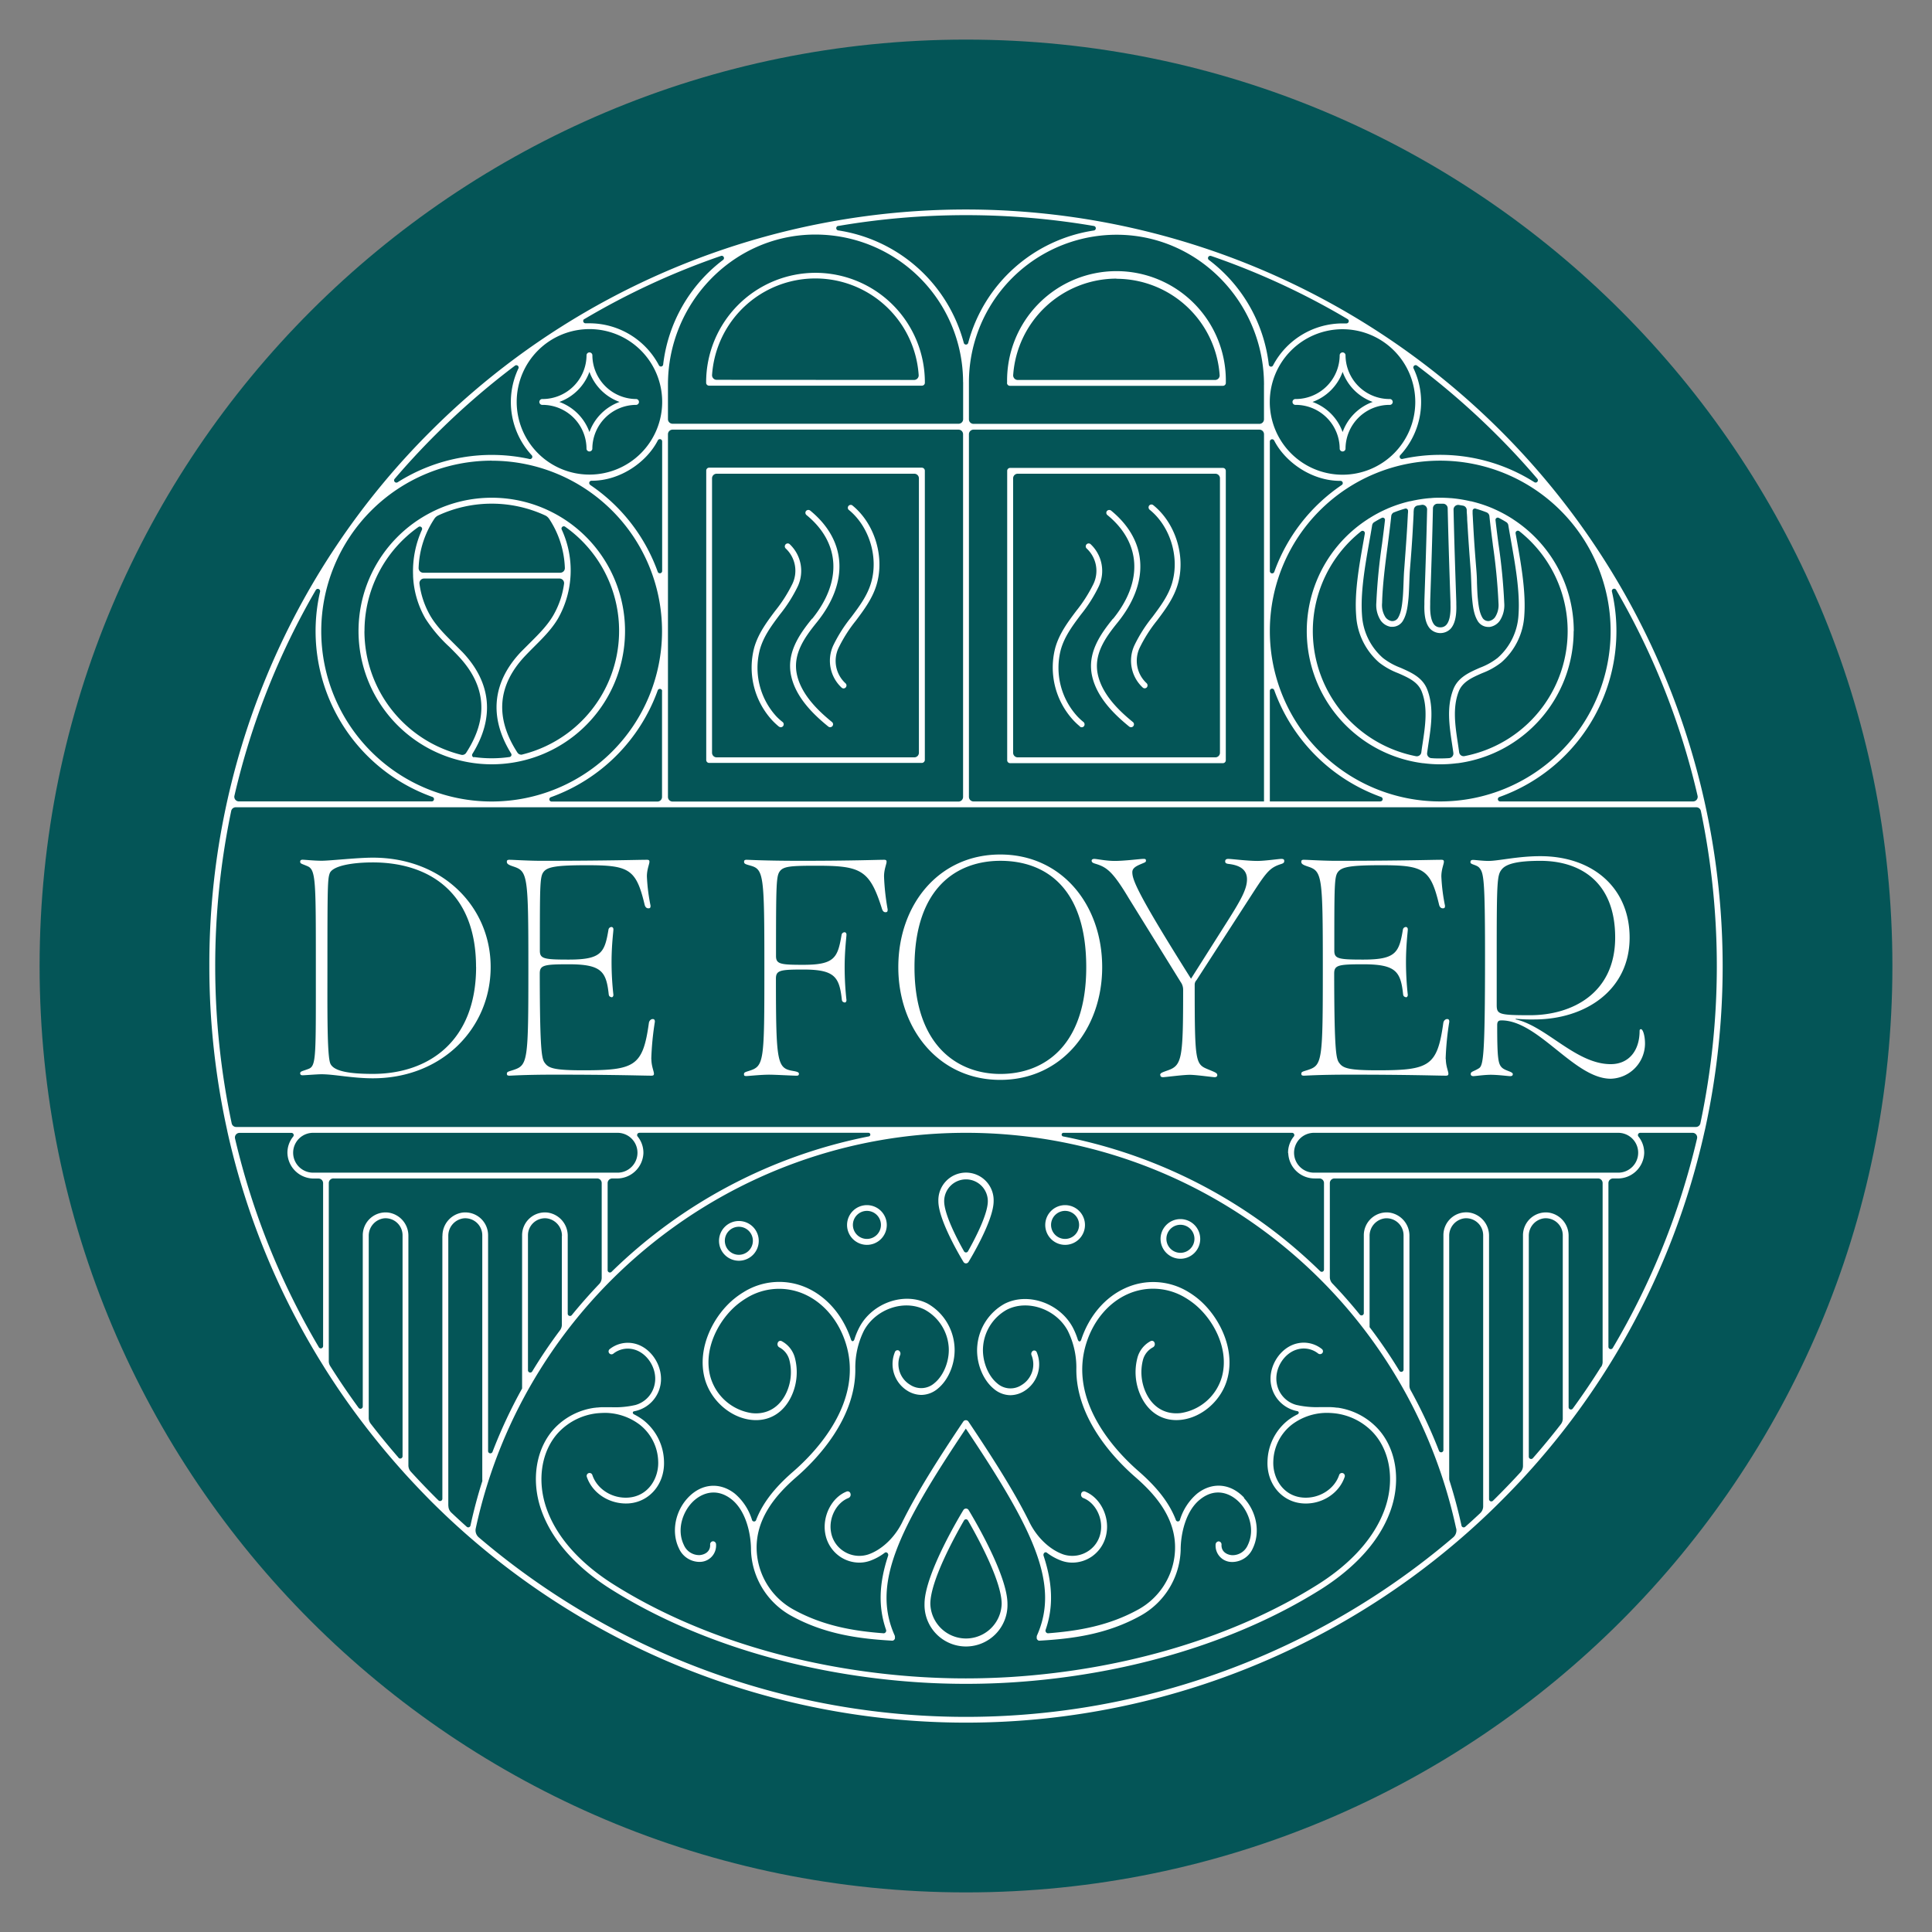 <svg id="Laag_1" data-name="Laag 1" xmlns="http://www.w3.org/2000/svg" viewBox="0 0 625.45 625.45"><rect x="0" y="0" width="625.45" height="625.45" fill="#808080" stroke="none"/><defs><style>.cls-1{fill:#045557;}.cls-2{fill:#fff;}</style></defs><path class="cls-1" d="M612.63,312.72c0,165.64-134.27,299.91-299.91,299.91S12.82,478.36,12.82,312.72s134.27-299.9,299.9-299.9,299.91,134.27,299.91,299.9"/><path class="cls-2" d="M158.84,313.08c0,19.67-15.63,36-38.13,36-6.6,0-12.53-1.31-16.59-1.31-1.58,0-5.38.33-6.16.33-.55,0-.77-.22-.78-.64,0-.68.72-.66,2.76-1.45,2.48-1,2.31-4,2.31-33.41,0-27.25,0-31-2.65-32.16-1.89-.83-2.41-.8-2.42-1.47,0-.43.23-.65.78-.65.78,0,3.66.33,6.16.33,2.74,0,11.42-1,16.59-1,22.5,0,38.13,15.82,38.13,35.38m-4.73,0c0-24.39-15.53-33.84-33.4-33.84-6.75,0-13.16,1.12-14,3.61-.64,1.87-.71,4.33-.71,29.79,0,13.85-.15,29.18.94,31.71s6.26,3.35,13.79,3.35c17.87,0,33.4-10.44,33.4-34.62m56.71,29.78A94.52,94.52,0,0,1,212,330.78c0-.66-.23-.88-.71-.88s-1.12.44-1.23,1.31c-1.95,14-4.56,15.28-21.26,15.28-9.23,0-11.16-.66-12.37-2.31-1-1.29-1.66-3-1.69-29.06l0,.05c0-2.72,1.33-3,9.39-3,10.55,0,12.13,2.3,12.93,9.67.08.76.45.87.92,1,.24.06.6-.22.6-.77a95.79,95.79,0,0,1-.6-10.54c0-5.72.6-9.89.6-10.66,0-.55-.35-.77-.6-.77a1,1,0,0,0-1,.88c-1.24,7.4-2.27,9.67-12.82,9.67-7.95,0-9.39-.24-9.39-2.86l0,.06c0-21.72,0-24.13,1.26-25.66s4-2.09,14-2.09c13.57,0,15.9,1.18,18.65,12.75.19.78.6,1.2,1.21,1.2s.71-.22.71-.87a59.77,59.77,0,0,1-1.18-9.45c0-2.29.82-4,.82-4.73,0-.44-.12-.66-.83-.66-3,0-12.53.33-34.28.33-4.2,0-9-.33-10.2-.33-.72,0-.85.22-.85.66,0,.66.54,1,2.19,1.54,4.55,1.53,4.78,2.86,4.78,32.74,0,30.22-.17,31.54-4.78,33.08-1.53.51-2.18.55-2.18,1.21,0,.44.13.66.85.66s4.74-.33,14.71-.33c19.8,0,28.5.33,31.21.33.71,0,.84-.22.84-.66,0-.74-.83-2.44-.83-4.73m76.49-48.46a74.71,74.71,0,0,1-1.17-10.65c0-2.29.82-4,.82-4.73,0-.44-.13-.66-.82-.66-2.35,0-9.91.33-27.07.33-11.74,0-16.51-.33-17.43-.33-.63,0-.81.22-.81.66,0,.66.49.78,2,1.21,4.37,1.22,4.57,2.86,4.57,33.07,0,30.66-.06,31.87-5,33.41-1,.33-1.6.44-1.6,1s.11.66.81.66,4.53-.44,7.44-.44c1.86,0,7.66.33,8.71.33.7,0,.82-.22.82-.66s-.57-.66-1.89-.88c-5.2-.88-5.53-2.57-5.55-30,.05-2.59,1.46-2.83,8.83-2.83,10.11,0,11.69,2.31,12.5,9.67.07.77.45.88.92,1,.23.06.59-.22.59-.77a97.46,97.46,0,0,1-.59-10.55c0-5.71.59-9.89.59-10.65,0-.55-.35-.77-.59-.77a1,1,0,0,0-1,.88c-1.25,7.4-2.28,9.66-12.39,9.66-7.35,0-8.82-.22-8.83-2.81,0-23.47.07-25.95,1.26-27.51s3.57-1.76,11.78-1.76c14.26,0,17.23,1.21,21.19,13.73.26.91.62,1.32,1.2,1.32s.71-.22.71-.88m69.45,18.68c0,19.89-13,36.48-33,36.48s-33-16.59-33-36.48c0-20.22,13.08-36.48,33-36.48s33,16.26,33,36.48m-5.16,0c0-26.09-13.54-34.44-27.8-34.44-13.73,0-27.8,8.35-27.8,34.44,0,25.44,14,34.56,27.8,34.56,14.2,0,27.8-9.12,27.8-34.56m24,34.95c0,.43.27.66.89.66s6.42-.77,8.65-.77c1.95,0,7.45.77,8,.77s.88-.23.88-.66c0-.66-.56-.88-2.43-1.65-4.63-1.92-4.88-1.32-4.88-27.54a2.14,2.14,0,0,1,.6-1.58l18.68-28.9c4.15-6.37,5.27-7.58,8.71-8.68.84-.26,1-.52,1-1s-.27-.66-.94-.66c-.89,0-5.27.66-7.74.66-3.33,0-8.37-.66-9.44-.66-.6,0-1,.22-1,.77s.26.77,1.25.88c3.76.46,5.81,2,5.81,4.95,0,3.24-2,6.79-6.91,14.5l-11.21,17.69c-17.58-27.88-19-32.09-19-34.5,0-1.21,1.06-1.87,2.6-2.53s1.81-.66,1.81-1.21-.32-.55-.89-.55c-1,0-5.9.66-9.21.66-2.93,0-5.77-.66-6.65-.66-.48,0-.83.23-.83.55,0,.61.46.8,1.48,1.1,3.42,1.08,5.39,2.46,10.55,11.1l16.81,27.14a4.25,4.25,0,0,1,.78,2.53c0,22-.34,24.39-4.84,26-1.91.69-2.6.88-2.6,1.54M468,342.86a94.52,94.52,0,0,1,1.18-12.08c0-.66-.23-.88-.71-.88s-1.12.44-1.23,1.31c-1.95,14-4.56,15.28-21.26,15.28-9.23,0-11.16-.66-12.37-2.31-1-1.29-1.66-3-1.69-29.06l0,.05c0-2.72,1.32-3,9.38-3,10.55,0,12.13,2.3,12.93,9.67.08.76.45.87.93,1,.23.06.59-.22.59-.77a97.39,97.39,0,0,1-.59-10.54c0-5.72.59-9.89.59-10.66,0-.55-.35-.77-.59-.77a1,1,0,0,0-1,.88c-1.24,7.4-2.27,9.67-12.82,9.67-7.95,0-9.38-.24-9.38-2.86l0,.06c0-21.72,0-24.13,1.26-25.66s4-2.09,14-2.09c13.57,0,15.9,1.18,18.65,12.75.19.78.6,1.2,1.21,1.2s.71-.22.71-.87a59.77,59.77,0,0,1-1.18-9.45c0-2.29.82-4,.82-4.73,0-.44-.12-.66-.83-.66-3,0-12.53.33-34.27.33-4.21,0-9-.33-10.21-.33-.72,0-.85.22-.85.66,0,.66.54,1,2.19,1.54,4.55,1.53,4.78,2.86,4.78,32.74,0,30.22-.17,31.54-4.78,33.08-1.53.51-2.18.55-2.18,1.21,0,.44.13.66.85.66s4.74-.33,14.71-.33c19.8,0,28.5.33,31.21.33.71,0,.84-.22.84-.66,0-.74-.83-2.44-.83-4.73M486,330.34c-.87,0-1.31.32-1.31,1.53,0,11.06.33,12.68,1.65,13.85,1.2,1,3.4,1.21,3.4,2,0,.44-.22.66-.88.66s-3.84-.44-6.26-.44c-2.09,0-5.05.44-5.6.44s-.88-.22-.88-.66c0-.88.88-.77,2.63-1.87,1.43-.88,2-3.74,2-36.37,0-25.16-.44-26.92-1.87-28.57-.88-1-2.85-1-2.85-1.76,0-.55.22-.77.88-.77s3.07.33,4.94.33c3.3,0,9.45-1.54,16.81-1.54,17,0,28.9,10.29,28.9,26.37,0,17.05-14.39,26.49-30.88,26.49a55.52,55.52,0,0,1-6-.22V330c10,2.26,19.51,14.5,30.77,14.5,5.79,0,9.34-4.29,9.34-10.77,0-.44.22-.55.44-.55.66,0,1.31,2.2,1.31,4.62a11.42,11.42,0,0,1-11.09,11.42c-11.76,0-23.41-18.89-35.39-18.89m36.82-26.82c0-18.48-11.83-24.83-24.18-24.83-7.14,0-11,.88-12.52,2.75s-1.65,3.62-1.65,28v15.82c0,3.08.55,3.41,10.77,3.41,13.59,0,27.58-7.07,27.58-25.17m-13.4-99.23a43.1,43.1,0,0,0-19.72-36.19.93.93,0,0,0-.26-.18,43.6,43.6,0,0,0-6.08-3.23.66.66,0,0,0-.19-.09,42.69,42.69,0,0,0-7.1-2.31l-.14,0a43.63,43.63,0,0,0-6.31-1l-.09,0h-.05c-1.06-.08-2.13-.13-3.2-.13s-2.14,0-3.2.13H463l-.09,0a44,44,0,0,0-6.32,1l-.14,0a42.58,42.58,0,0,0-7.09,2.31.66.66,0,0,0-.19.09,41.93,41.93,0,0,0-6.07,3.23.75.75,0,0,0-.28.18,43.11,43.11,0,0,0,17.77,79l.07,0h.11a41.81,41.81,0,0,0,11,0h.12l.07,0a43.2,43.2,0,0,0,37.48-42.76m-26.17-28a188.56,188.56,0,0,1,1.84,18.94A7.22,7.22,0,0,1,484,199.8a3.12,3.12,0,0,1-2,1.25,2.19,2.19,0,0,1-2.16-1.2c-1-1.73-1.23-4.2-1.43-6.18-.13-1.26-.2-3.17-.27-5,0-1.6-.11-3.11-.2-4.22-.35-4.27-.74-9.32-1-14.36-.05-.86-.1-1.72-.14-2.59l-.07-1.19c0-.32,0-.62,0-.91a.74.74,0,0,1,.94-.75c1.21.35,2.4.75,3.57,1.21a1.48,1.48,0,0,1,.93,1.22c.3,2.9.69,6,1.11,9.19m-16.07-13.2a1.49,1.49,0,0,1,1.45,1.46c.23,10.33.54,19.71.91,30.44l0,.75c.11,3.31-.36,5.54-1.41,6.63a2.49,2.49,0,0,1-1.87.74,2.52,2.52,0,0,1-1.88-.74c-1-1.09-1.52-3.32-1.41-6.63l0-1.14c.36-10.59.67-19.85.89-30.05a1.5,1.5,0,0,1,1.46-1.46h1.8m-15.83,2.79c1.16-.46,2.35-.86,3.57-1.21a.75.75,0,0,1,.94.75c0,.3,0,.6-.05.92l-.06,1.18c-.05.87-.09,1.73-.14,2.59-.29,5-.67,9.83-1,14.36-.1,1.11-.15,2.62-.21,4.23-.07,1.84-.14,3.75-.27,5-.19,2-.44,4.45-1.42,6.18a2.17,2.17,0,0,1-2.16,1.2,3.1,3.1,0,0,1-2-1.25,7.29,7.29,0,0,1-1.09-4.62c.14-5.77,1-12.47,1.85-18.94.41-3.22.81-6.28,1.11-9.18a1.47,1.47,0,0,1,.93-1.22M425,204.29A41.21,41.21,0,0,1,440.64,172a.75.75,0,0,1,1.2.71c-.13.77-.27,1.56-.41,2.36-1.39,7.81-3,16.67-2.39,24.28a21.88,21.88,0,0,0,7.4,15.11,23.52,23.52,0,0,0,6.16,3.46c3.3,1.44,6.42,2.81,7.65,5.95,2.05,5.22,1.15,11.11.29,16.82-.15.94-.29,1.9-.41,2.85a1.48,1.48,0,0,1-1.73,1.27A41.31,41.31,0,0,1,425,204.29m38.39,41.15a1.49,1.49,0,0,1-1.38-1.69c.12-.91.26-1.84.4-2.8.91-5.95,1.84-12.1-.39-17.79-1.52-3.87-5.15-5.45-8.66-7a21.45,21.45,0,0,1-5.66-3.15,20,20,0,0,1-6.77-13.83c-.55-7.38,1-16.11,2.36-23.81.33-1.83.64-3.62.92-5.34a1.44,1.44,0,0,1,.68-1c.79-.49,1.59-.94,2.42-1.37a.72.72,0,0,1,1.05.72c-.27,2.43-.6,5-.94,7.62a191.16,191.16,0,0,0-1.86,19.14,9.24,9.24,0,0,0,1.45,5.78,5,5,0,0,0,3.24,2l.53,0a4,4,0,0,0,3.52-2.18c1.17-2.07,1.44-4.75,1.66-6.91.13-1.32.2-3.26.27-5.13.06-1.58.12-3.08.2-4.15.37-4.54.75-9.42,1-14.4.05-.87.1-1.73.14-2.6l.06-1.18c0-.45,0-.87.07-1.31a1.47,1.47,0,0,1,1.2-1.4l1.34-.22A1.51,1.51,0,0,1,462,165c-.22,10-.53,19.1-.88,29.5l0,1.14c-.13,3.9.5,6.52,1.94,8a4.64,4.64,0,0,0,6.46,0c1.43-1.49,2.07-4.11,1.93-8l0-.74c-.36-10.55-.67-19.8-.89-29.92a1.5,1.5,0,0,1,1.73-1.51l1.3.22a1.48,1.48,0,0,1,1.24,1.4c0,.44,0,.86.06,1.32l.07,1.18c0,.87.09,1.73.14,2.6.29,5.06.68,10.12,1,14.4.09,1.07.14,2.56.2,4.14.07,1.87.14,3.82.28,5.14.21,2.16.48,4.84,1.66,6.91a4,4,0,0,0,3.51,2.18,4.58,4.58,0,0,0,.53,0,4.89,4.89,0,0,0,3.24-2,9.19,9.19,0,0,0,1.45-5.77A188.22,188.22,0,0,0,485.09,176c-.35-2.65-.67-5.2-.95-7.63a.73.73,0,0,1,1.06-.72c.82.43,1.63.88,2.42,1.37a1.46,1.46,0,0,1,.67,1c.28,1.72.6,3.5.92,5.33,1.37,7.7,2.92,16.44,2.37,23.82A20,20,0,0,1,484.81,213a21.67,21.67,0,0,1-5.67,3.15c-3.51,1.54-7.14,3.12-8.65,7-2.23,5.69-1.3,11.84-.4,17.79.15,1,.29,1.89.41,2.8a1.5,1.5,0,0,1-1.39,1.69c-.95.07-1.9.1-2.86.1s-1.92,0-2.87-.1m10.71-.65a1.46,1.46,0,0,1-1.72-1.27c-.13-1-.27-1.91-.41-2.86-.87-5.7-1.76-11.59.28-16.81,1.23-3.14,4.35-4.51,7.66-5.95a23.3,23.3,0,0,0,6.15-3.46,21.85,21.85,0,0,0,7.41-15.11c.56-7.61-1-16.47-2.39-24.29-.14-.8-.28-1.58-.42-2.36a.75.75,0,0,1,1.21-.7,41.23,41.23,0,0,1-17.77,72.81M552,365.51a246.94,246.94,0,0,0,5.68-52.79A245,245,0,0,0,139.51,139.51,243.4,243.4,0,0,0,67.77,312.72a246.94,246.94,0,0,0,5.68,52.79l.18.88a242.15,242.15,0,0,0,31,75.7l.36.59q5.83,9.29,12.53,18.07l.5.65q5.88,7.67,12.39,14.93l.56.63q4.16,4.57,8.54,9c1.26,1.26,2.53,2.49,3.8,3.71l.6.58A245,245,0,0,0,481.76,490l0,0q2.1-2,4.15-4.06a243.19,243.19,0,0,0,65.88-119.54Zm-3.9-106.06H485.66a.74.74,0,0,1-.25-1.44,57,57,0,0,0,36.42-66.51.74.74,0,0,1,1.37-.53,239.94,239.94,0,0,1,26.36,66.66,1.49,1.49,0,0,1-1.46,1.82m-26.69-55.16a55.16,55.16,0,1,1-55.16-55.16,55.22,55.22,0,0,1,55.16,55.16m-74.57,55.16H411.09V223.7a.73.73,0,0,1,1.43-.24A57.35,57.35,0,0,0,447.08,258a.73.73,0,0,1-.24,1.43m-35.75-74.57V142.93a.74.74,0,0,1,1.4-.32c3.57,7,12.18,13.11,21.46,13.06a.73.73,0,0,1,.42,1.34,57.29,57.29,0,0,0-21.84,28.11.74.74,0,0,1-1.44-.24m47.65-66.52a246.9,246.9,0,0,1,25.86,22.49q6.86,6.84,13.07,14.13a.74.74,0,0,1-.95,1.12A56.91,56.91,0,0,0,454,148.58a.74.74,0,0,1-.71-1.21,25.34,25.34,0,0,0,4.33-28.09.74.74,0,0,1,1.11-.92m-.56,11.76a23.55,23.55,0,1,1-23.54-23.54,23.57,23.57,0,0,1,23.54,23.54m-66.1-47.26a239.08,239.08,0,0,1,44.21,20.45.75.75,0,0,1-.38,1.39h-1.27a25.47,25.47,0,0,0-22.51,13.61.73.73,0,0,1-1.37-.27,49.66,49.66,0,0,0-19.38-33.88.74.74,0,0,1,.7-1.29m17.12,41.67v11.2a1.48,1.48,0,0,1-1.48,1.48H315.15a1.48,1.48,0,0,1-1.48-1.48v-12A47.82,47.82,0,0,1,362.36,76c26.15.49,46.84,22.4,46.84,48.56m0,16.05V259.45H315.15a1.49,1.49,0,0,1-1.48-1.49V140.58a1.49,1.49,0,0,1,1.48-1.49h92.57a1.49,1.49,0,0,1,1.48,1.49M271.32,73.16a246,246,0,0,1,82.81,0,.74.74,0,0,1,0,1.46A49.77,49.77,0,0,0,313.44,111a.74.74,0,0,1-1.43,0,49.79,49.79,0,0,0-40.67-36.41.74.74,0,0,1,0-1.46m40.46,50.57v12a1.48,1.48,0,0,1-1.48,1.48H217.73a1.49,1.49,0,0,1-1.49-1.48v-11.2c0-26.16,20.7-48.07,46.85-48.56a47.82,47.82,0,0,1,48.69,47.76m0,16.85V258a1.49,1.49,0,0,1-1.48,1.49H217.73a1.49,1.49,0,0,1-1.49-1.49V140.58a1.49,1.49,0,0,1,1.49-1.49H310.3a1.49,1.49,0,0,1,1.48,1.49M189.16,103.31a239.08,239.08,0,0,1,44.21-20.45.74.74,0,0,1,.7,1.29A49.66,49.66,0,0,0,214.69,118a.73.73,0,0,1-1.37.27,25.47,25.47,0,0,0-22.51-13.61h-1.27a.75.75,0,0,1-.38-1.39m1.65,3.27a23.55,23.55,0,1,1-23.54,23.54,23.57,23.57,0,0,1,23.54-23.54m.27,50.43a.73.73,0,0,1,.42-1.34c9.3.05,17.92-6.08,21.48-13.1a.74.74,0,0,1,1.38.36v41.95a.74.74,0,0,1-1.44.25A57.27,57.27,0,0,0,191.08,157m-63.3-2q6.22-7.28,13.07-14.13a244.73,244.73,0,0,1,25.86-22.49.74.74,0,0,1,1.11.92,25.34,25.34,0,0,0,4.33,28.09.74.74,0,0,1-.71,1.21,56.91,56.91,0,0,0-42.71,7.52.74.74,0,0,1-.95-1.12m31.42-5.85A55.16,55.16,0,1,1,104,204.29a55.22,55.22,0,0,1,55.16-55.16m55.16,74.57V258a1.49,1.49,0,0,1-1.48,1.49H178.61a.73.73,0,0,1-.24-1.43,57.36,57.36,0,0,0,34.56-34.57.74.74,0,0,1,1.43.25M102.24,191a.75.75,0,0,1,1.38.53A57,57,0,0,0,140,258a.74.74,0,0,1-.25,1.44H77.35a1.49,1.49,0,0,1-1.46-1.82A240.22,240.22,0,0,1,102.24,191m1,245.17a240,240,0,0,1-27.15-67.59,1.49,1.49,0,0,1,1.45-1.83h16.8a.73.73,0,0,1,.58,1.19,8.25,8.25,0,0,0-1.87,5.4,8.53,8.53,0,0,0,8.64,8.19h1.45A1.49,1.49,0,0,1,104.6,383v52.76a.75.75,0,0,1-1.39.39m-1.86-56.52a6.45,6.45,0,1,1,0-12.9h98.57a6.45,6.45,0,1,1,0,12.9ZM207,366.72h74.16a.59.59,0,0,1,.11,1.17,164.79,164.79,0,0,0-83.3,43.85.74.74,0,0,1-1.26-.53V383a1.49,1.49,0,0,1,1.48-1.49h1.46a8.54,8.54,0,0,0,8.64-8.19,8.3,8.3,0,0,0-1.87-5.4.73.73,0,0,1,.58-1.19M129.05,471.93q-4.71-5.42-9.06-11.06a3,3,0,0,1-.62-1.83V400.13a5.67,5.67,0,0,1,4.95-5.72,5.5,5.5,0,0,1,6,5.47v71.56a.75.75,0,0,1-1.31.49m14.2-71.79v85.05a.74.74,0,0,1-1.26.53c-.39-.37-.77-.74-1.14-1.12q-4-4-7.82-8.19a3,3,0,0,1-.78-2V400.14a7.56,7.56,0,0,0-6.41-7.58,7.39,7.39,0,0,0-8.36,7.32v55.44a.75.75,0,0,1-1.35.44q-4.83-6.61-9.19-13.52a3,3,0,0,1-.46-1.6V383A1.49,1.49,0,0,1,108,381.5H193.3a1.49,1.49,0,0,1,1.49,1.49V413.7a2.94,2.94,0,0,1-.83,2q-4.62,4.85-8.86,10.05a.74.74,0,0,1-1.31-.46V400.14a7.56,7.56,0,0,0-6.42-7.58,7.39,7.39,0,0,0-8.35,7.32v49.63s0,0,0,0a161,161,0,0,0-9.58,20.51.74.74,0,0,1-1.43-.27V399.88a7.39,7.39,0,0,0-8.36-7.32,7.56,7.56,0,0,0-6.41,7.58m38.65,0v28.73a3,3,0,0,1-.59,1.77q-4.83,6.44-9,13.33a.74.74,0,0,1-1.38-.37V399.88a5.51,5.51,0,0,1,6-5.47,5.67,5.67,0,0,1,5,5.72M145.13,487.5V400.13a5.68,5.68,0,0,1,5-5.72,5.51,5.51,0,0,1,6,5.47v79.28a.65.65,0,0,0,.05.2q-2.27,7.11-3.87,14.51a.74.74,0,0,1-1.21.4q-2.53-2.26-5-4.6a3,3,0,0,1-.94-2.17m326.27,7.31a3,3,0,0,1-1,2.9,243.11,243.11,0,0,1-315.42,0,3,3,0,0,1-1-2.89c16-74.36,82.32-128.09,158.69-128.09A162.31,162.31,0,0,1,471.4,494.81m-54.35-121.5a8.53,8.53,0,0,0,8.64,8.19h1.45a1.49,1.49,0,0,1,1.48,1.49v28a.73.73,0,0,1-1.25.52q-4.9-4.78-10.2-9.17a164.41,164.41,0,0,0-73-34.44.59.59,0,0,1,.11-1.17h74a.73.73,0,0,1,.57,1.19,8.29,8.29,0,0,0-1.86,5.4m8.33-6.59h98.56a6.45,6.45,0,0,1,0,12.9H425.38a6.45,6.45,0,1,1,0-12.9m18,62.91v-29.5a5.68,5.68,0,0,1,4.95-5.72,5.51,5.51,0,0,1,6.05,5.47v43.49a.74.74,0,0,1-1.37.38,164.21,164.21,0,0,0-9.63-14.12m35.84,60.19c-1.61,1.51-3.24,3-4.88,4.45a.74.74,0,0,1-1.21-.4q-1.59-7.31-3.84-14.4a2.83,2.83,0,0,1-.14-.87V400.13a5.67,5.67,0,0,1,4.95-5.72,5.51,5.51,0,0,1,6.05,5.47v87.77a3,3,0,0,1-.93,2.17m26.08-28.75q-4.37,5.64-9.07,11a.75.75,0,0,1-1.31-.49V400.13a5.67,5.67,0,0,1,4.95-5.72,5.51,5.51,0,0,1,6.05,5.47v59.36a3,3,0,0,1-.62,1.83m13-18.58Q514,449.36,509.16,456a.75.75,0,0,1-1.35-.45V400.14a7.56,7.56,0,0,0-6.41-7.58,7.4,7.4,0,0,0-8.36,7.32v74.69a3,3,0,0,1-.77,2q-3.74,4.08-7.67,8c-.43.43-.86.86-1.3,1.28a.74.74,0,0,1-1.25-.54v-85.2a7.56,7.56,0,0,0-6.42-7.58,7.39,7.39,0,0,0-8.35,7.32v69.57a.74.74,0,0,1-1.43.27A163.5,163.5,0,0,0,456.64,450a2.94,2.94,0,0,1-.36-1.42V400.14a7.56,7.56,0,0,0-6.42-7.58,7.39,7.39,0,0,0-8.35,7.32v25.21a.74.74,0,0,1-1.32.47q-4.21-5.21-8.86-10.06a3,3,0,0,1-.82-2V383A1.49,1.49,0,0,1,432,381.5h85.34a1.49,1.49,0,0,1,1.48,1.49v57.9a3,3,0,0,1-.46,1.6M520.7,436V383a1.49,1.49,0,0,1,1.48-1.49h1.45a8.54,8.54,0,0,0,8.65-8.19,8.31,8.31,0,0,0-1.87-5.39.74.74,0,0,1,.58-1.2h16.94a1.49,1.49,0,0,1,1.46,1.83,240.36,240.36,0,0,1-27.3,67.84.75.75,0,0,1-1.39-.38m29.77-72.36a1.5,1.5,0,0,1-1.46,1.18H76.44A1.49,1.49,0,0,1,75,363.65a245.92,245.92,0,0,1-.15-101.13,1.49,1.49,0,0,1,1.46-1.18H549.16a1.5,1.5,0,0,1,1.46,1.18,246.37,246.37,0,0,1-.15,101.13m-372.08-198a.6.6,0,0,0-.16-.08,43,43,0,0,0-38.06,0,.55.55,0,0,0-.15.08,43.14,43.14,0,1,0,38.37,0m-.69,2.2a30.66,30.66,0,0,1,5.16,16,1.49,1.49,0,0,1-1.48,1.56H137a1.5,1.5,0,0,1-1.48-1.56,30.66,30.66,0,0,1,5.16-16,3,3,0,0,1,1.21-1,41.23,41.23,0,0,1,34.58,0,3,3,0,0,1,1.21,1M118,204.29a41.25,41.25,0,0,1,17.49-33.71.75.75,0,0,1,1.1.93,32.54,32.54,0,0,0-2.86,14.75s0,.07,0,.11a1.08,1.08,0,0,0,0,.19,30.11,30.11,0,0,0,4,13.7,46.62,46.62,0,0,0,7.74,9.15c1,1,2,2,2.93,3,9,9.53,9.82,20.05,2.51,31.3a1.49,1.49,0,0,1-1.6.64,41.32,41.32,0,0,1-31.33-40m35.47,40.84a.75.75,0,0,1-.51-1.14c7.22-11.66,6.16-23-3.17-32.89-1-1-2-2-3-3-2.71-2.7-5.51-5.48-7.44-8.77A27.88,27.88,0,0,1,135.8,189a1.49,1.49,0,0,1,1.47-1.71h43.86A1.49,1.49,0,0,1,182.6,189a27.88,27.88,0,0,1-3.52,10.27c-1.93,3.29-4.73,6.07-7.44,8.77-1,1-2,2-3,3-9.33,9.89-10.39,21.23-3.17,32.89a.75.75,0,0,1-.51,1.14,40.95,40.95,0,0,1-11.56,0m15.7-.8a1.49,1.49,0,0,1-1.6-.64c-7.31-11.25-6.48-21.77,2.51-31.3.95-1,1.94-2,2.94-3,2.79-2.78,5.69-5.66,7.73-9.15a31.61,31.61,0,0,0,1.17-28.74.74.74,0,0,1,1.09-.93,41.24,41.24,0,0,1-13.84,73.74m129.33-92.85H229.57a.94.94,0,0,0-.94.94v93.7a.94.94,0,0,0,.94.94h68.88a1,1,0,0,0,.95-.94v-93.7a1,1,0,0,0-.95-.94M296,245.18H232a1.49,1.49,0,0,1-1.49-1.49V154.85a1.49,1.49,0,0,1,1.49-1.49h64a1.49,1.49,0,0,1,1.48,1.49v88.84a1.49,1.49,0,0,1-1.48,1.49m99.85-93.7H327a.94.94,0,0,0-.94.94v93.7a.94.94,0,0,0,.94.94h68.89a.94.94,0,0,0,.94-.94v-93.7a.94.94,0,0,0-.94-.94m-2.43,93.7h-64a1.49,1.49,0,0,1-1.48-1.49V154.85a1.49,1.49,0,0,1,1.48-1.49h64a1.49,1.49,0,0,1,1.48,1.49v88.84a1.49,1.49,0,0,1-1.48,1.49M264,88.32a35.44,35.44,0,0,0-35.4,35.41v.18a.94.94,0,0,0,.94.94h68.93a.94.94,0,0,0,.94-.94v-.18A35.44,35.44,0,0,0,264,88.32m-32,34.64a1.49,1.49,0,0,1-1.48-1.61,33.52,33.52,0,0,1,66.88,0A1.49,1.49,0,0,1,296,123Zm94,1a.94.94,0,0,0,.94.94H395.9a.94.94,0,0,0,.94-.94v-.18a35.41,35.41,0,1,0-70.81,0Zm35.4-33.71a33.57,33.57,0,0,1,33.44,31.15,1.48,1.48,0,0,1-1.48,1.61H329.48a1.49,1.49,0,0,1-1.48-1.61A33.56,33.56,0,0,1,361.43,90.2M262.89,200.27c-4.15,5.13-8.43,11.22-6.74,18.66,1.62,7.17,7.61,12.72,12,16.28a1,1,0,0,0,.6.21,1,1,0,0,0,.73-.35.94.94,0,0,0-.13-1.32c-4.15-3.38-9.83-8.64-11.33-15.24s2.33-12,6.37-17c10.52-13,9.73-26.54-2.11-36.23a1,1,0,0,0-1.33.13.94.94,0,0,0,.13,1.32c10.93,8.95,11.62,21.51,1.85,33.59m-10.74,34.9a.92.92,0,0,0,.58.21.95.95,0,0,0,.6-1.68,18.22,18.22,0,0,1-2-1.79A23.28,23.28,0,0,1,246,210.25c1.21-4.28,3.76-7.69,6.47-11.31a47.22,47.22,0,0,0,5.81-9.15,11.86,11.86,0,0,0-2.7-13.68.95.95,0,0,0-1.26,1.41A9.86,9.86,0,0,1,256.53,189a46.22,46.22,0,0,1-5.6,8.78c-2.69,3.6-5.47,7.31-6.78,11.92A25.26,25.26,0,0,0,250,233.21a23.22,23.22,0,0,0,2.14,2m29.91-46.73c-1.21,4.28-3.77,7.69-6.48,11.31a47.7,47.7,0,0,0-5.81,9.15,11.86,11.86,0,0,0,2.7,13.67.92.92,0,0,0,1.33-.07.94.94,0,0,0-.07-1.33,9.84,9.84,0,0,1-2.23-11.51,46.17,46.17,0,0,1,5.59-8.78c2.69-3.6,5.48-7.31,6.78-11.92,2.54-9-.82-19.68-8-25.44A.94.94,0,0,0,274.7,165c6.61,5.31,9.7,15.17,7.36,23.45m78.25,11.83c-4.15,5.13-8.43,11.22-6.74,18.66,1.63,7.17,7.61,12.72,12,16.28a.94.94,0,0,0,1.32-.14.94.94,0,0,0-.13-1.32c-4.14-3.38-9.82-8.63-11.32-15.24s2.32-12,6.37-17c10.51-13,9.72-26.54-2.12-36.23a1,1,0,0,0-1.33.13.93.93,0,0,0,.14,1.32c10.93,8.95,11.62,21.51,1.84,33.59m-10.74,34.9a.94.94,0,0,0,1.32-.14,1,1,0,0,0-.14-1.33,19.32,19.32,0,0,1-1.95-1.79,23.28,23.28,0,0,1-5.41-21.66c1.21-4.28,3.77-7.69,6.47-11.31a46.75,46.75,0,0,0,5.81-9.15A11.87,11.87,0,0,0,353,176.11a.95.95,0,0,0-1.26,1.41A9.86,9.86,0,0,1,354,189a46.67,46.67,0,0,1-5.59,8.78c-2.7,3.6-5.48,7.31-6.78,11.92a25.21,25.21,0,0,0,5.86,23.48,21.88,21.88,0,0,0,2.13,2m29.91-46.73c-1.21,4.28-3.77,7.69-6.47,11.31a46.75,46.75,0,0,0-5.81,9.15,11.84,11.84,0,0,0,2.69,13.67.94.94,0,0,0,.63.25,1,1,0,0,0,.71-.32,1,1,0,0,0-.08-1.33,9.86,9.86,0,0,1-2.23-11.51,46.67,46.67,0,0,1,5.59-8.78c2.7-3.6,5.48-7.31,6.78-11.92,2.54-9-.82-19.68-8-25.44a.94.94,0,0,0-1.32.14,1,1,0,0,0,.14,1.33c6.61,5.31,9.7,15.17,7.36,23.45M312.72,409a1,1,0,0,0,.81-.45c.33-.54,8.14-13.33,8.14-19.69a8.95,8.95,0,1,0-17.89,0c0,6.36,7.81,19.15,8.14,19.69a.94.94,0,0,0,.8.45m0-27.2a7.07,7.07,0,0,1,7.07,7.06c0,4.25-4.15,12.19-6.42,16.22a.74.74,0,0,1-1.29,0c-2.27-4-6.42-12-6.42-16.22a7.07,7.07,0,0,1,7.06-7.06M280.65,403a6.43,6.43,0,1,0-6.43-6.43,6.44,6.44,0,0,0,6.43,6.43m0-11a4.54,4.54,0,1,1-4.54,4.54,4.54,4.54,0,0,1,4.54-4.54m-41.46,16.14a6.43,6.43,0,1,0-6.42-6.42,6.43,6.43,0,0,0,6.42,6.42m0-11a4.54,4.54,0,1,1-4.54,4.54,4.54,4.54,0,0,1,4.54-4.54m72.73,91.64c-.51.84-12.62,20.67-12.62,30.44a13.43,13.43,0,1,0,26.85,0c0-9.77-12.11-29.6-12.62-30.44a1,1,0,0,0-1.61,0m12.35,30.44a11.55,11.55,0,0,1-23.09,0c0-7.31,7.64-21.35,10.9-27a.73.73,0,0,1,1.28,0c3.26,5.65,10.91,19.69,10.91,27M344.8,403a6.43,6.43,0,1,0-6.42-6.43A6.44,6.44,0,0,0,344.8,403m0-11a4.54,4.54,0,1,1-4.54,4.54A4.55,4.55,0,0,1,344.8,392m37.34,15.5a6.42,6.42,0,1,0-6.43-6.42,6.43,6.43,0,0,0,6.43,6.42m0-11a4.54,4.54,0,1,1-4.54,4.54,4.54,4.54,0,0,1,4.54-4.54M175.64,131.07a14.24,14.24,0,0,1,14.23,14.23.95.95,0,0,0,1.89,0A14.24,14.24,0,0,1,206,131.07a.95.95,0,0,0,0-1.89,14.25,14.25,0,0,1-14.23-14.24.95.95,0,0,0-1.89,0,14.25,14.25,0,0,1-14.23,14.24.95.95,0,1,0,0,1.89m15.17-10.69a16.21,16.21,0,0,0,9.75,9.74,16.22,16.22,0,0,0-9.75,9.75,16.21,16.21,0,0,0-9.74-9.75,16.19,16.19,0,0,0,9.74-9.74m259,8.8a14.25,14.25,0,0,1-14.23-14.24.95.95,0,0,0-1.89,0,14.25,14.25,0,0,1-14.23,14.24.95.95,0,1,0,0,1.89,14.24,14.24,0,0,1,14.23,14.23.95.95,0,0,0,1.89,0,14.24,14.24,0,0,1,14.23-14.23.95.95,0,1,0,0-1.89m-15.17,10.69a16.22,16.22,0,0,0-9.75-9.75,16.21,16.21,0,0,0,9.75-9.74,16.19,16.19,0,0,0,9.74,9.74,16.21,16.21,0,0,0-9.74,9.75m-31.87,345c-4.36-4.67-10.33-5.2-15.22-1.35A18.06,18.06,0,0,0,382,492a.7.7,0,0,1-1.36,0c-2.59-6.75-7.74-11.94-12-15.68-7.11-6.17-23-22.57-16.93-41.59,2.31-7.25,7.16-13,13.31-15.76a20.15,20.15,0,0,1,18.88,1.25,25.7,25.7,0,0,1,2.62,1.82c6.3,5,11.45,14.64,9.09,23.53a16.41,16.41,0,0,1-13.42,11.89c-5,.55-9.06-1.88-11.26-6.67a15.93,15.93,0,0,1-.94-10.46,6.48,6.48,0,0,1,3.28-4.17,1.17,1.17,0,0,0,.5-1.44.89.89,0,0,0-1.23-.58,8.61,8.61,0,0,0-4.33,5.46,18.33,18.33,0,0,0,1.06,12.22c2.58,5.61,7.35,8.46,13.1,7.82,6.86-.76,13.19-6.41,15-13.43,2.63-9.9-3-20.56-9.83-26a27.32,27.32,0,0,0-2.81-1.95A21.76,21.76,0,0,0,364.3,417c-6.54,2.94-11.72,9-14.26,16.66h0c-.28.86-.88.75-1.13,0,0,0,0,0,0,0a23.41,23.41,0,0,0-1.66-4c-4.27-7.86-14.57-11.4-22.05-7.58a17.27,17.27,0,0,0-8.79,13.32c-.59,5.32,1.59,11.16,5.32,14.21a8.42,8.42,0,0,0,5.36,2.06,8.72,8.72,0,0,0,4.47-1.32,10.17,10.17,0,0,0,4.08-12.55.88.88,0,0,0-1.26-.49,1.18,1.18,0,0,0-.42,1.47,7.84,7.84,0,0,1-3.27,9.62,6.48,6.48,0,0,1-7.88-.58c-3.12-2.56-5-7.67-4.53-12.14A15,15,0,0,1,325.94,424c6.68-3.42,15.89-.27,19.7,6.74a26.75,26.75,0,0,1,2.81,12.14c-.28,16.42,12.69,29.72,19,35.22s14.36,14,12.75,25.9a23,23,0,0,1-11.62,17c-9.76,5.42-19.8,7-29.32,7.75a.86.86,0,0,1-.73-1.2c2.54-7.39,2.24-15-.68-23.87-.25-.77.48-1.49,1.08-1a18,18,0,0,0,4.77,2.6,10.41,10.41,0,0,0,3.44.59,11.16,11.16,0,0,0,6.36-2,11.46,11.46,0,0,0,4.71-7.52c1-5.6-2.15-11.66-7-13.51a.93.93,0,0,0-1.19.7,1.16,1.16,0,0,0,.6,1.39c3.95,1.5,6.51,6.43,5.71,11a9.14,9.14,0,0,1-3.83,6.07,9.37,9.37,0,0,1-8.29,1.21c-4.59-1.61-8.92-5.88-11.29-11.14,0,0-.05-.05-.06-.08-4.5-9-11-19.34-19.37-31.81a1,1,0,0,0-1.63,0c-8.38,12.47-14.87,22.82-19.37,31.81,0,0,0,.05-.06.08-2.37,5.26-6.7,9.53-11.3,11.14a9.34,9.34,0,0,1-8.28-1.21,9.14,9.14,0,0,1-3.83-6.07c-.8-4.56,1.76-9.49,5.71-11a1.16,1.16,0,0,0,.6-1.39.93.93,0,0,0-1.19-.7c-4.83,1.85-7.95,7.91-7,13.51a11.43,11.43,0,0,0,4.71,7.52,11.15,11.15,0,0,0,6.35,2,10.42,10.42,0,0,0,3.45-.59,18,18,0,0,0,4.77-2.6c.6-.45,1.33.27,1.08,1-2.93,8.88-3.22,16.48-.68,23.87a.86.86,0,0,1-.73,1.2c-9.53-.71-19.56-2.33-29.32-7.75a23,23,0,0,1-11.62-17c-1.61-11.9,6.5-20.48,12.74-25.9s19.31-18.8,19-35.21a26.76,26.76,0,0,1,2.81-12.15c3.81-7,13-10.16,19.7-6.74a15,15,0,0,1,7.68,11.59c.5,4.47-1.41,9.58-4.54,12.14a6.48,6.48,0,0,1-7.88.58,7.83,7.83,0,0,1-3.26-9.62,1.19,1.19,0,0,0-.42-1.47.89.89,0,0,0-1.27.49,10.18,10.18,0,0,0,4.09,12.55,8.72,8.72,0,0,0,4.47,1.32,8.42,8.42,0,0,0,5.36-2.06c3.72-3.05,5.91-8.89,5.32-14.21A17.27,17.27,0,0,0,300.27,422c-7.48-3.82-17.79-.28-22,7.58a23.42,23.42,0,0,0-1.67,4s0,0,0,0c-.25.75-.86.86-1.13,0h0c-2.55-7.66-7.72-13.72-14.26-16.66a21.76,21.76,0,0,0-20.43,1.35,26.73,26.73,0,0,0-2.81,1.95c-6.87,5.42-12.46,16.08-9.84,26,1.86,7,8.19,12.67,15.05,13.43,5.74.64,10.52-2.21,13.1-7.82a18.33,18.33,0,0,0,1.06-12.22,8.59,8.59,0,0,0-4.33-5.46.89.89,0,0,0-1.23.58,1.16,1.16,0,0,0,.49,1.44,6.46,6.46,0,0,1,3.29,4.17,15.87,15.87,0,0,1-.95,10.46c-2.2,4.79-6.3,7.23-11.25,6.67a16.41,16.41,0,0,1-13.42-11.89c-2.36-8.89,2.79-18.56,9.08-23.53a27.52,27.52,0,0,1,2.63-1.82A20.12,20.12,0,0,1,260.47,419c6.15,2.76,11,8.5,13.3,15.75,6.06,19-9.82,35.42-16.92,41.59-4.31,3.74-9.46,8.93-12.05,15.68a.7.7,0,0,1-1.36,0,18.06,18.06,0,0,0-5.54-8.47c-4.89-3.85-10.86-3.32-15.22,1.35-4.19,4.48-5.38,11.2-2.9,16.32a7.31,7.31,0,0,0,6.41,4.41h.42a5.28,5.28,0,0,0,5.2-5.61,1,1,0,0,0-1-1.06,1,1,0,0,0-.91,1.14c.07,2.28-1.81,3.22-3.44,3.34a5.39,5.39,0,0,1-5.07-3.28c-2.39-4.95-.36-10.54,2.54-13.64s7.86-5.1,12.88-1.15c4.65,3.67,6.31,11.1,6.31,16.34h0a24.58,24.58,0,0,0,.21,2.67A25.22,25.22,0,0,0,256,523c11,6.12,22.29,7.53,32.83,8.14h.05a.81.81,0,0,0,.4-.12h0s.06-.06.09-.08a1.14,1.14,0,0,0,.16-.15,1.4,1.4,0,0,0,.1-.16l.09-.19a1.42,1.42,0,0,0,0-.2.7.7,0,0,0,0-.14s0,0,0-.07a.76.76,0,0,0,0-.21,1.29,1.29,0,0,0-.05-.21.64.64,0,0,0,0-.07c-7.5-16.65,1-34.24,23-67.06,22,32.82,30.48,50.41,23,67.06,0,0,0,0,0,.07a.65.65,0,0,0-.05.2.91.91,0,0,0,0,.23s0,0,0,.06a.5.5,0,0,0,0,.13,1.55,1.55,0,0,0,0,.21,1.11,1.11,0,0,0,.09.19,1.4,1.4,0,0,0,.1.16.77.77,0,0,0,.16.15s.05.06.08.08h0a.78.78,0,0,0,.4.12h.05c10.54-.61,21.81-2,32.83-8.14a25.19,25.19,0,0,0,12.67-18.6,24.45,24.45,0,0,0,.22-2.66h0c0-5.24,1.65-12.67,6.31-16.34,5-4,9.95-2,12.88,1.15s4.93,8.69,2.54,13.64a5.39,5.39,0,0,1-5.08,3.28c-1.62-.12-3.5-1.06-3.43-3.34a1,1,0,0,0-.91-1.14,1.06,1.06,0,0,0-1,1.06,5.28,5.28,0,0,0,5.21,5.61h.42a7.32,7.32,0,0,0,6.41-4.41c2.48-5.12,1.29-11.84-2.9-16.32M445.56,462a22,22,0,0,0-12.49-6.29.74.74,0,0,0-.14,0c-.29,0-.58-.06-.88-.09-.53-.05-1.06-.08-1.6-.1h-.86c-.72,0-1.45,0-2.16,0a29.49,29.49,0,0,1-7.8-.71,8.72,8.72,0,0,1-6.26-6.76c-1-4.86,2.34-10.25,7-11.3a7.5,7.5,0,0,1,6.38,1.44,1,1,0,0,0,1.33-.15.93.93,0,0,0-.15-1.32,9.38,9.38,0,0,0-8-1.81c-5.58,1.27-9.59,7.71-8.42,13.52a10.63,10.63,0,0,0,7.61,8.2c.3.09.6.15.9.21.47.09.66.71,0,1.05a18.73,18.73,0,0,0-3,1.85,17.5,17.5,0,0,0-6.69,13.39c-.26,7.25,4.64,13.09,11.41,13.57,6.07.44,11.77-3.19,13.58-8.61a.94.94,0,1,0-1.79-.59c-1.54,4.61-6.47,7.69-11.66,7.32-6.53-.47-9.85-6.34-9.66-11.62a15.64,15.64,0,0,1,6-12,18.85,18.85,0,0,1,11.23-3.81c.91,0,1.81.06,2.7.15a20.19,20.19,0,0,1,12,5.83c5.85,5.93,7.48,15.78,4.18,25.09-4.1,11.52-14,19.64-21.6,24.43-26.95,17-62.24,27.63-99.37,30-4.85.3-9.8.46-14.71.46s-9.85-.16-14.7-.46c-37.14-2.34-72.42-13-99.37-30-7.59-4.79-17.5-12.91-21.6-24.43-3.31-9.31-1.67-19.16,4.18-25.09a20.19,20.19,0,0,1,12-5.83c.89-.09,1.79-.13,2.7-.15a18.85,18.85,0,0,1,11.23,3.81,15.64,15.64,0,0,1,6,12c.19,5.28-3.14,11.15-9.67,11.62-5.21.37-10.11-2.71-11.65-7.32a.94.94,0,1,0-1.79.59c1.81,5.42,7.52,9,13.58,8.61,6.76-.48,11.67-6.32,11.41-13.57a17.52,17.52,0,0,0-6.69-13.39,19.55,19.55,0,0,0-3-1.86h0c-.64-.34-.44-.93,0-1h0c.3-.06.6-.12.9-.21a10.62,10.62,0,0,0,7.62-8.2c1.17-5.81-2.84-12.25-8.42-13.52a9.41,9.41,0,0,0-8,1.81.94.94,0,0,0,1.18,1.47,7.53,7.53,0,0,1,6.39-1.44c4.64,1.05,8,6.44,7,11.3a8.74,8.74,0,0,1-6.26,6.76,29.49,29.49,0,0,1-7.8.71c-.72,0-1.44,0-2.17,0H195c-.52,0-1,.05-1.56.1-.29,0-.59.05-.88.09a.74.74,0,0,0-.14,0A22,22,0,0,0,179.89,462c-6.35,6.44-8.16,17.06-4.61,27,4.27,12,14.52,20.45,22.37,25.4,27.2,17.15,62.81,27.89,100.25,30.25,4.89.31,9.88.46,14.82.46s9.94-.15,14.83-.46c37.44-2.36,73.05-13.1,100.25-30.25,7.85-5,18.1-13.37,22.37-25.4,3.55-10,1.74-20.6-4.61-27"/></svg>